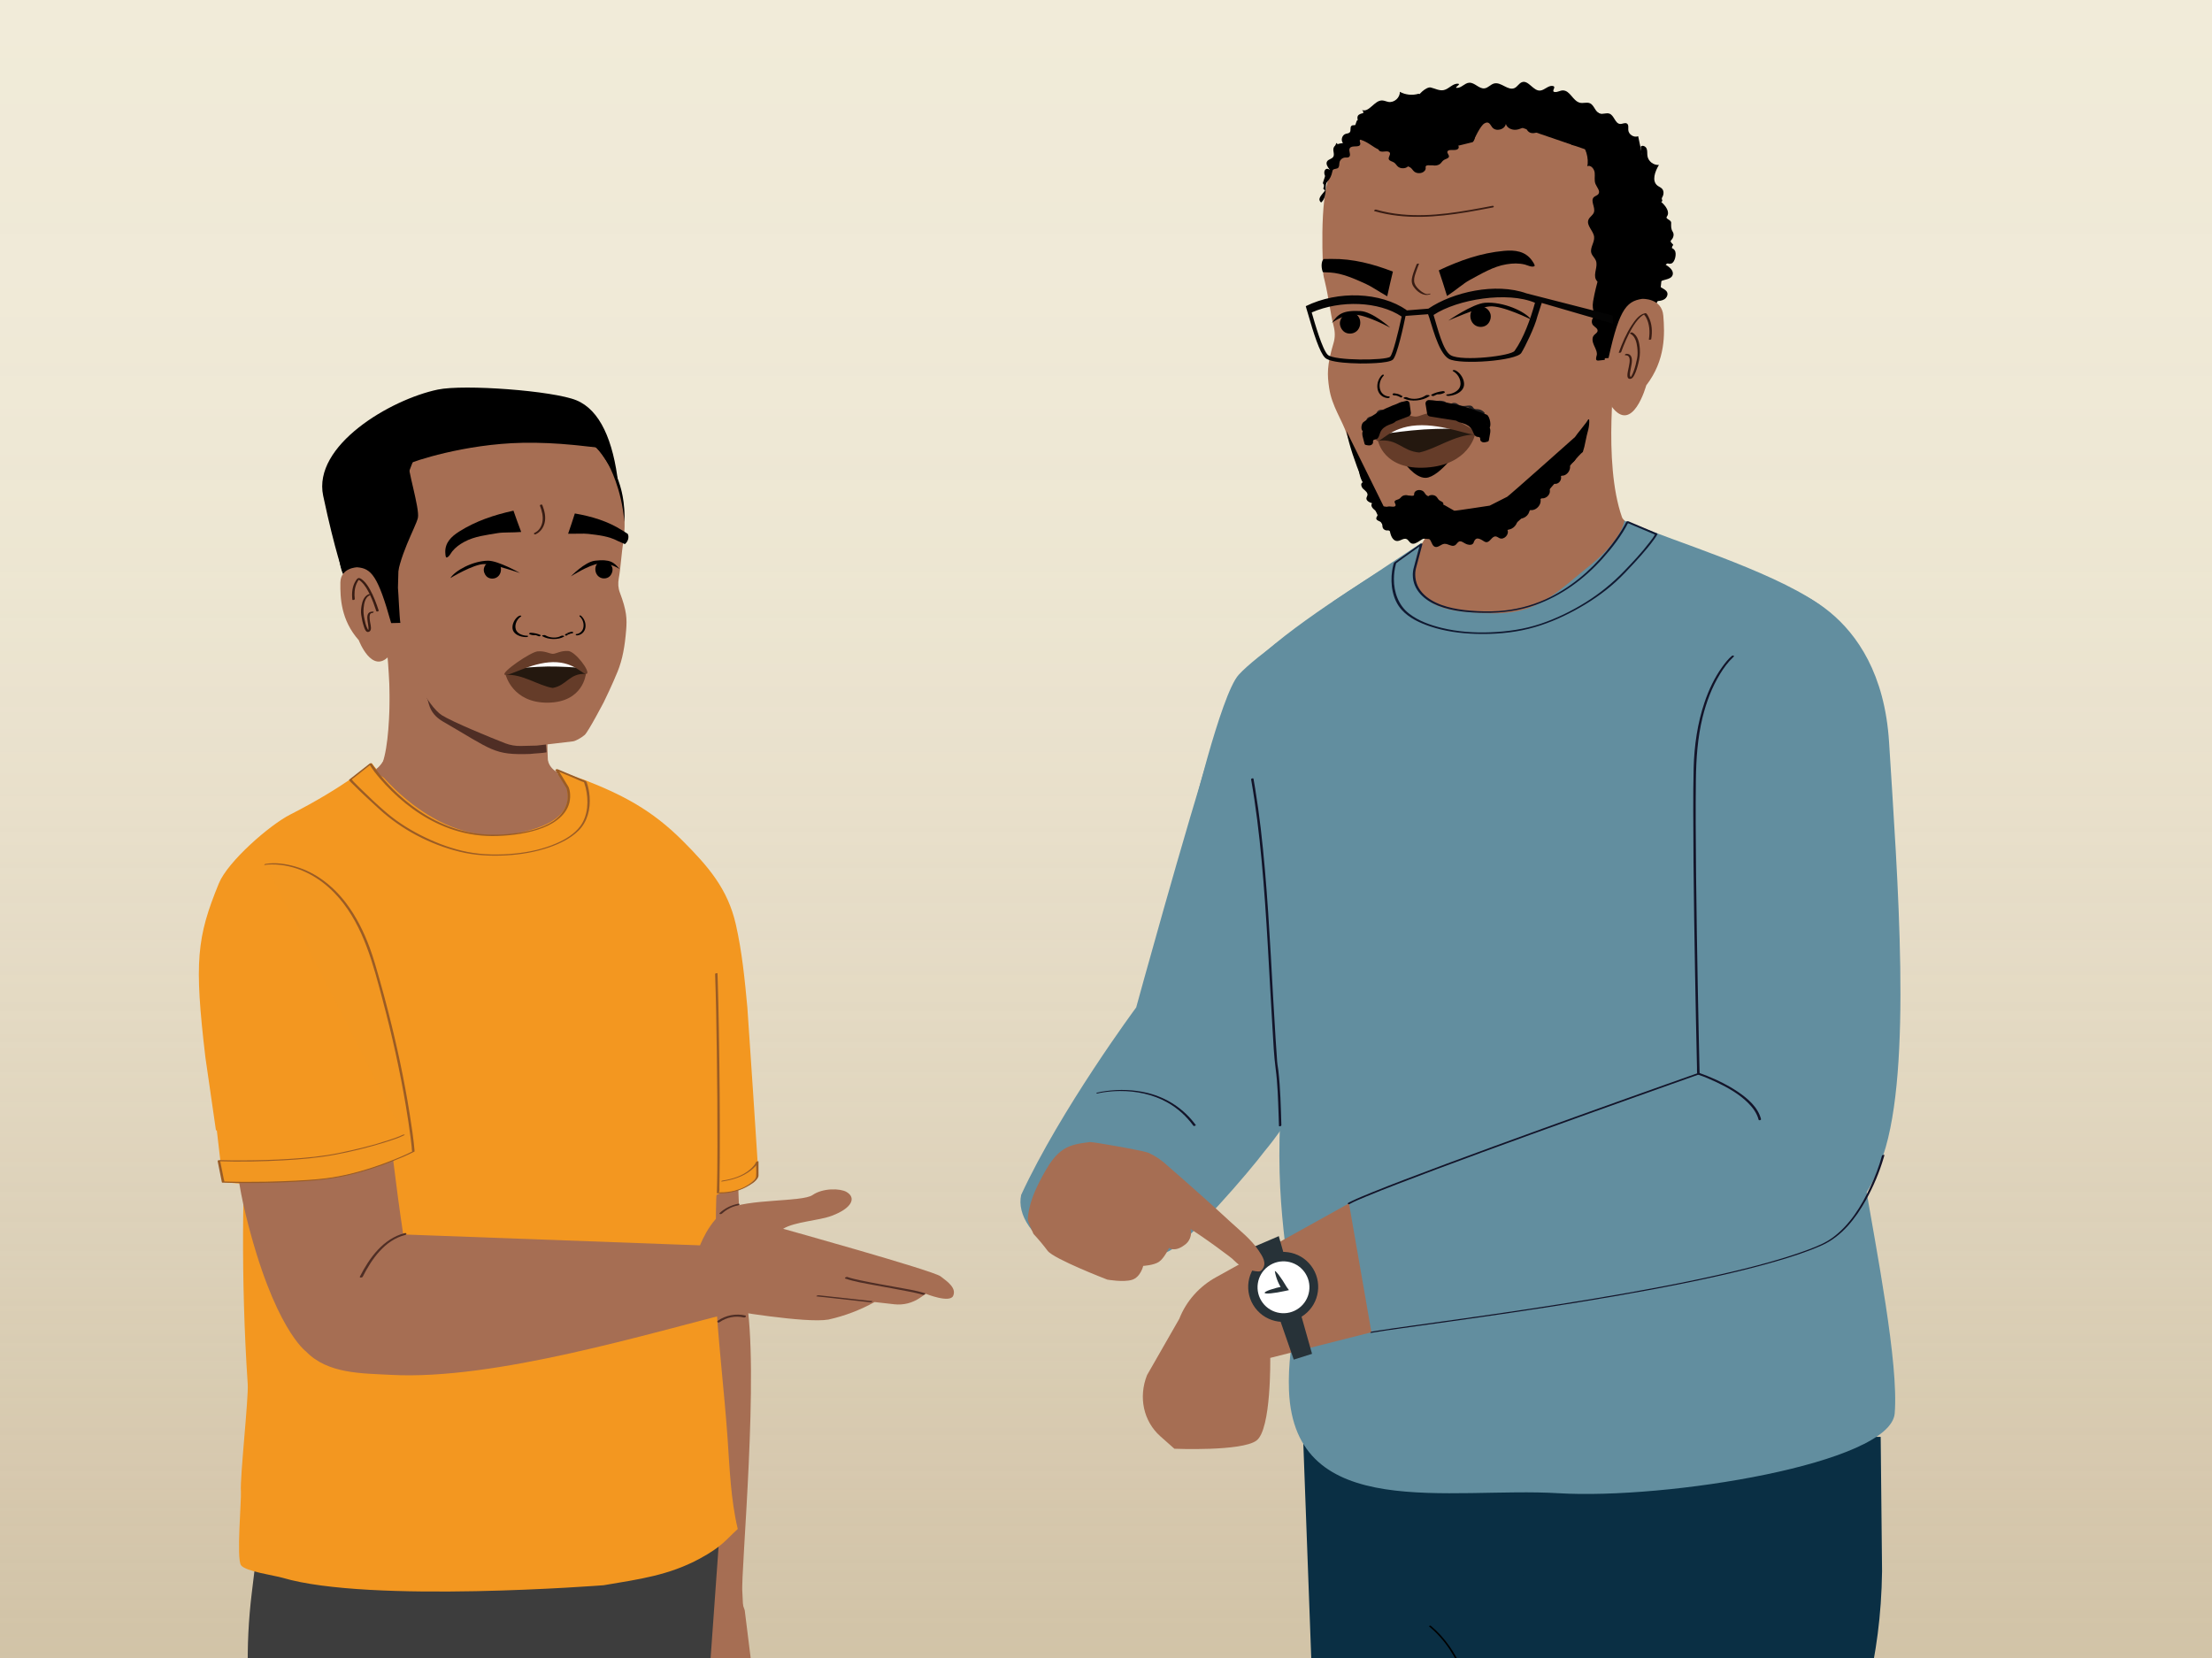 <?xml version="1.0" encoding="UTF-8"?>
<svg id="Layer_1" data-name="Layer 1" xmlns="http://www.w3.org/2000/svg" xmlns:xlink="http://www.w3.org/1999/xlink" viewBox="0 0 1334 1000">
  <rect x="0" y="0" width="1334" height="1000" fill="#808080" stroke="none"/>
  <defs>
    <style>
      .cls-1 {
        fill: #131429;
      }

      .cls-2 {
        fill: #040404;
      }

      .cls-3 {
        fill: #101931;
      }

      .cls-4 {
        fill: #f39720;
      }

      .cls-5 {
        fill: #010101;
      }

      .cls-6 {
        fill: #653c29;
      }

      .cls-7 {
        fill: #231f20;
      }

      .cls-8 {
        fill: #273238;
      }

      .cls-9 {
        fill: #f1eef7;
      }

      .cls-10 {
        fill: #a66e53;
      }

      .cls-11 {
        fill: #f29721;
      }

      .cls-12 {
        fill: #0a2f44;
      }

      .cls-13 {
        fill: url(#linear-gradient);
        opacity: .5;
      }

      .cls-14 {
        fill: #3d3d3d;
      }

      .cls-15 {
        fill: #fff;
      }

      .cls-16 {
        fill: #9a5c25;
      }

      .cls-17 {
        fill: #f2ebd1;
      }

      .cls-18 {
        fill: #24180f;
      }

      .cls-19 {
        fill: #628e9f;
      }

      .cls-20 {
        fill: #825639;
      }

      .cls-21 {
        fill: #381c13;
      }

      .cls-22 {
        fill: #4f2e25;
      }
    </style>
    <linearGradient id="linear-gradient" x1="-2624.84" y1="4269.81" x2="-1565.41" y2="4269.81" gradientTransform="translate(4908.66 2615.95) rotate(90)" gradientUnits="userSpaceOnUse">
      <stop offset="0" stop-color="#f0ebe0"/>
      <stop offset=".18" stop-color="#eee8dd" stop-opacity=".99"/>
      <stop offset=".33" stop-color="#e8e1d4" stop-opacity=".97"/>
      <stop offset=".46" stop-color="#ded4c5" stop-opacity=".93"/>
      <stop offset=".59" stop-color="#d0c2b0" stop-opacity=".88"/>
      <stop offset=".72" stop-color="#bdab95" stop-opacity=".82"/>
      <stop offset=".84" stop-color="#a78e73" stop-opacity=".73"/>
      <stop offset=".96" stop-color="#8d6d4d" stop-opacity=".64"/>
      <stop offset="1" stop-color="#83603d" stop-opacity=".6"/>
    </linearGradient>
  </defs>
  <polyline class="cls-17" points="-64.67 1032.13 -64.67 -24.34 1342.37 -24.34 1342.37 1032.13"/>
  <polyline class="cls-13" points="-64.67 1047.04 1342.37 1047.04 1342.37 -12.39 -64.67 -12.39"/>
  <path class="cls-19" d="M717.53,497.66s18.61-78.63,29.45-90.64c10.85-12.02,46.74-36.05,46.74-36.05l-6.99,119.46-69.21,7.24Z"/>
  <path class="cls-19" d="M861.58,435.77c-35.97,83.08-42.28,190.64-99.08,258.71-8.59,11.47-45.31,54.62-58.34,60.49-23.04,8.88-36.52,15.97-60.81,3.26-21.43-11.16-30.08-25.89-27.51-37.58,23.81-51.55,69.37-113.06,69.37-113.06,0,0,29.05-106.02,47.85-164.93"/>
  <path class="cls-19" d="M712.88,622.06c-8.43,28.82-7.69,34.66-7.69,34.66l92.83,24.98,44.3-139.68-6.2-180.23-3.5-17.69s-59.53,36.5-77.64,57.13"/>
  <path class="cls-10" d="M974.27,220.49s-7.83,58.23,3.91,91.45c1.88,5.33,29.34,18.62,29.34,18.62l-7.55,8.69c-6.52,7.5-19.22,13.8-28.36,17.69-45.54,19.34-110.18,24.84-131.46-3.04l11.33-19.06s7.68-6.91,9.02-13.44c1.34-6.53-6.88-57.35-6.88-57.35"/>
  <path class="cls-20" d="M977.69,244.01c0,.12-.01.23-.02.35.04-.15.06-.27.02-.35Z"/>
  <path class="cls-10" d="M897.18,315.7l-39.38-.45-19.78-3.95c-2,.09-11.19-19.86-12.62-22.39-4.43-7.83-10.2-18.09-13.03-26.65-3.02-9.17-9.07-17.03-10.76-28.12-1.24-8.12-1.42-13.83,2.61-27.22,1.02-3.4.97-6.77.04-10.37-1.97-7.59-2.84-16.5-5.26-26.68-.19-.8-1.24-4.66-.94-5.55,0,0-2.94-44.56,4.37-60.02,7.31-15.46,18.62-22.76,29.77-25.95,11.15-3.19,43.72-7.88,43.72-7.88h46.19s39.41,18.19,39.41,18.19l21.02,46.73-1.38,54.92-4.55,49.15"/>
  <path d="M968.06,186.6c-.11,4.25-4.87,25.52-5.24,29.66l21.91-.98c6.24-14.7,13.74-32,16.15-35.95,3.77-6.18-8.22-36.07-8.27-47.18v-2.4c-.03-10.66-10.64-27.33-28.41-44.58-30.56-29.69-29.1-30.07-74.98-25.66-3.15.31-6.3.73-9.35,1.25-28.79,5-52.92,5.16-70.75,29.81-12.85,17.77-3.34-4.39-1.92,7.72.2-23.99-3.89-4.11-1.48-6.99,14.11-16.85,21.7.57,28.78-.66,6.17-1.07,10.87.47,11.79.82,7.06,1.4,13.8.33,21.19-.95,5.5-.95,19.39-4.46,20.58-4.76,3.66-2.68.07-17.02,6.91-18.21,15.88-2.76,37.82,3.72,45.6,7.1,9.2,4,31.17,12.63,28.75,37.08"/>
  <path d="M842.15,305.99c.27-.04.52-.15.74-.3,4.1-2.89,4.38-4.46,6.42-5,.47-.12.71-.3,2.17-.55,5.88-.99,9.45-1.7,25.55,7.88.32.2,20.97-3.02,21.37-3.06l10.55-5.35c1.76-1.16,40.88-36.02,40.88-36.02.57-1.14,7.59-9.37,7.85-10.46.12-.07.24-.14.38-.19.05-.02.15-.07.25-.11.02.07.05.16.06.21.08.46.09.94.08,1.41-.03,2.02-.39,4.02-.94,5.97-.85,3-1.3,6.04-2.03,9.05-.26,1.06-.57,2.11-.91,3.14-4.49,2.97-32.53,40.38-48.86,49.05-1.07.31-4.43,1.36-13.44,2.37-16.93,1.9-33.32,2.34-50.16-2.04-4.39-1.14-7.99-4.15-9.86-8.15-5.32-11.4-17.06-36.75-20.25-53.9,4.9,9.86,15.26,30.98,22.39,45.35.22.44,6.67.61,7.21.75"/>
  <path class="cls-10" d="M971.91,245.15c12.7,17.21,20.9-12.72,20.9-12.72,11.79-15.35,11.16-31.19,10.29-42-.87-10.81-12.78-10.18-12.78-10.18-10.07,1.5-14.38,7.11-21.5,41.56"/>
  <path d="M840.63,80.8c16.45-.66,59.37-13.03,81.66-14.95,9.23-.79,40.44,21.37,44.55,26.48,9.42,11.72-11.09,39.61,5.57,77.29,5.5,12.45,12.31-9.73,19.09-1.65,6.78,8.08,9.38,11.35,9.38,11.35,4.03-36.53,3.92-35.25-4.94-71.03-8.84-35.68-48.31-50.47-67.32-53.06-19.01-2.58-79.64,4.82-95.89,12.84"/>
  <path d="M889.56,185.25c2.46-1.42,5.45-.42,7.16.96.4.32,1.49,1.26,2.05,2.89.72,2.09-.02,4.52-1.28,6.04-1.68,2.03-4.62,2.49-6.94,1.54-3.14-1.3-4.31-4.95-3.66-7.68.12-.5.69-2.6,2.67-3.75"/>
  <path d="M817.02,189.01c-2.57-1.19-5.47.07-7.05,1.6-.37.36-1.37,1.39-1.78,3.06-.53,2.14.42,4.5,1.82,5.9,1.86,1.87,4.83,2.07,7.05.91,3.01-1.57,3.84-5.32,2.96-7.97-.16-.49-.92-2.53-2.99-3.49"/>
  <path d="M838.38,197.6s-10.59-9.67-18.03-10.02c-10.86-.51-13.53,2.05-17.14,7.18,0,0,6.85-5.5,14.49-4.93,7.31.54,20.67,7.77,20.67,7.77Z"/>
  <path d="M873.4,193.39s14.73-10.25,22.17-10.78c10.85-.77,24.08,5.06,27.81,10.1,0,0-17.48-8.66-25.11-7.91-7.29.71-24.87,8.59-24.87,8.59Z"/>
  <path d="M867.7,163.07c.81,2.45,1.62,4.91,2.43,7.38.62,1.88,1.9,6.2,2.53,8.06,5.39-3.51,9.95-7.63,13.55-9.55,7.14-3.82,14.27-8.26,22.33-9.57,3.86-.63,7.39-.73,11.07.16,1.16.28,4.62,2.02,5.84.88.5-.47-1.46-3.17-1.66-3.45-3.98-5.45-9.98-6.3-16.79-5.68-13.87,1.25-26.74,5.81-39.32,11.77"/>
  <path d="M798.45,156.21s4.59-.04,4.62-.04c12.86-.18,25,3.02,36.95,7.64-.59,2.51-1.19,5.04-1.79,7.56-.46,1.92-1.16,5.42-1.63,7.33-5.19-2.93-9.54-5.98-12.98-7.52-6.81-3.05-13.96-6.36-21.47-6.83-.59-.04-3.81-.19-4.39-.19-1.48-4.02-.45-7.62.68-7.93Z"/>
  <path d="M873.96,278.17l-27.94-.2s7.05,10.52,13.86,10.22c4.25-.19,9.75-5.03,14.08-10.02Z"/>
  <g>
    <path class="cls-5" d="M848.66,239.68c3.25,1.56,8.08.94,11.19-1.23.69-.48,3.07-.15,2.11.52-4.11,2.87-11.05,3.43-15.25,1.41-.42-.2-.36-.52.14-.72.52-.21,1.36-.21,1.81,0"/>
    <path class="cls-5" d="M863.3,237.98c2.09-1.13,4.46-1.78,6.84-2.08.35-.04.81.07,1.07.3.21.18.26.42,0,.58-1.07.7-2.47,1.03-3.76,1.06-.41.01-.95-.07-1.19-.42-.23-.32.16-.55.47-.56,1.07-.03,2.15-.29,3.03-.87.36.29.72.59,1.09.88-2.13.26-4.24.87-6.11,1.88-.37.2-.92.11-1.27-.09-.26-.14-.55-.49-.18-.69"/>
    <path class="cls-5" d="M872.79,237.86c2.79-.2,6.02-1.59,7.3-3.8,1.93-3.34-.23-8.29-3.81-10.21-.39-.21-.2-.51.18-.61.5-.13,1.1.03,1.51.25,3.12,1.67,5.28,5.7,4.96,8.77-.3,2.87-2.89,4.98-6.19,5.95-.98.29-2.04.5-3.08.58-.42.03-1.19-.07-1.41-.4-.23-.33.16-.5.55-.53"/>
    <path class="cls-5" d="M843.48,238.45c.14-.34-.15-.54-.38-.52-.75.05-1.53-.13-2.2-.63-.23.32-.46.64-.7.96,1.52.1,3.06.54,4.45,1.4.28.17.66.04.89-.18.17-.16.35-.53.07-.71"/>
    <path class="cls-5" d="M845.61,238.77c-1.56-.97-3.28-1.43-4.98-1.55-.25-.01-.56.13-.73.38-.13.19-.15.44.04.58"/>
    <path class="cls-5" d="M837.69,239.1c-1.82.01-4.01-1.14-5.01-3.25-1.5-3.19-.41-7.11,1.77-9.28.24-.24.09-.52-.16-.6-.33-.1-.71.11-.96.36-1.9,1.9-3.05,4.9-2.61,7.93.41,2.84,2.23,4.75,4.45,5.48.66.22,1.35.35,2.04.35.28,0,.77-.15.88-.5.12-.35-.14-.49-.4-.49"/>
  </g>
  <path d="M832.05,87.86c1.17-1.03,3.02-1.43,4.76-1.77l1.86-.64c5.55-.2,11.1-.24,16.64-.12,1.39.03,2.84.08,4.07.57.13.05.26.11.38.18,4.1-.26,8.21-.46,12.32-.56l1.89.45c1.75.2,3.63.43,4.85,1.26,1.23.83,1.3,2.46-.3,3.01-1.67.57-4.18-.25-5.32.73-1.25,1.08,1.23,2.58.5,3.84-.46.79-1.93,1.09-2.89,1.67-1.14.69-1.49,1.79-2.55,2.53-1.08.76-2.88,1.04-4.34.69-1.55.16-3.65-.41-4.12.67-.12.29-.04.6-.01.9.1,1.18-.85,2.39-2.29,2.9-1.43.52-3.26.31-4.39-.5-1.1-.79-1.53-2.02-2.71-2.75-.37-.23-.81-.4-1.24-.58-.38.37-.86.68-1.43.88-1.43.52-3.26.31-4.39-.5-1.1-.79-1.53-2.02-2.71-2.75-.99-.61-2.48-.85-2.99-1.73-.81-1.41,1.57-3.28.25-4.45-1.2-1.06-3.65.06-5.35-.49-1.63-.53-1.67-2.41-.5-3.44Z"/>
  <path d="M874.36,310.47c-1.01.76-2.53.96-3.96,1.12l-1.54.4c-4.49-.19-8.97-.52-13.44-.98-1.12-.12-2.29-.25-3.25-.72-.1-.05-.2-.11-.3-.17-3.33-.06-6.66-.16-9.98-.35l-1.5-.49c-1.4-.27-2.9-.59-3.83-1.33-.93-.75-.89-2.07.44-2.41,1.38-.36,3.36.48,4.34-.24,1.08-.79-.83-2.16-.16-3.13.42-.61,1.63-.75,2.44-1.16.96-.49,1.32-1.35,2.22-1.88.92-.54,2.39-.66,3.55-.27,1.26-.03,2.92.57,3.37-.27.12-.23.07-.48.07-.73,0-.96.84-1.87,2.03-2.19,1.19-.32,2.65-.04,3.51.69.84.71,1.1,1.73,2.01,2.39.28.21.63.38.96.55.33-.27.74-.49,1.21-.62,1.19-.32,2.65-.04,3.51.69.84.71,1.1,1.73,2.01,2.39.76.56,1.95.85,2.3,1.59.56,1.19-1.48,2.55-.49,3.57.9.93,2.95.19,4.29.75,1.28.53,1.19,2.05.18,2.81Z"/>
  <path d="M998.79,181.63c1.68-.1,3.44-.22,4.88-1.1,1.44-.87,2.42-2.75,1.72-4.28-1.11-2.42-5.58-2.8-5.33-5.46,2.17-2.62,7.4-1.65,8.61-4.83.98-2.57-1.78-4.91-4.16-6.28,1.64-1.6,1.16-.16,3.38-.75,2.21-.59,3.4-5.96,2.13-7.86-1.44-2.15-2.21-.4-1.4-2.86,1.76-.57-2.13-2.03-.8-3.32,1.33-1.29,1.99-3.47,1-5.03-1.2-1.88-1-3.29-.98-5.51.02-1.9-3.71-2.2-2.59-3.74,2.04-2.8-.77-6.5-3.38-8.79,1.5-1.03-.34-1.33.6-2.89.94-1.56,1.1-3.75-.13-5.1-.75-.82-1.87-1.2-2.75-1.88-3.63-2.82-1.51-8.57.88-12.5-3.19.33-6.43-2.15-6.93-5.32-.24-1.49.05-3.09-.5-4.49-.56-1.41-2.62-2.35-3.56-1.17"/>
  <path d="M990.83,95.82c-.47-2.02-2.43-11.64-2.9-13.66-2.54,1.02-5.78-1.03-5.95-3.76-.08-1.36.34-3.07-.78-3.85-1.15-.8-2.68.26-4.08.21-3.11-.12-3.59-5.17-6.52-6.22-1.83-.66-3.93.53-5.79-.05-2.82-.88-3.31-5.09-6.02-6.23-1.88-.79-4.09.21-6.06-.31-4.27-1.13-5.8-7.41-10.22-7.42-1.62,0-3.11,1.11-4.72.98-2.89-.23,1.39-3.28-1.49-3.67-2.64-.35-4.71,2.45-7.35,2.77-4.3.51-7.24-6.66-11.23-4.99-1.72.72-2.64,2.69-4.32,3.48-3.94,1.84-8.09-3.81-12.31-2.76-2.12.52-3.62,2.66-5.78,2.95-3.36.46-5.99-3.68-9.37-3.39-2.69.23-4.66,3.23-7.36,3.1-1.89-.09,2.74-2.23.86-2.48-3.2-.43-5.55,3.11-8.7,3.81-2.64.58-5.24-.93-7.87-1.56-2.63-.63-8.36,4.56-8.42,7.27"/>
  <path d="M947.27,70.87c15.75,6.04,22.22,11.55,30.06,26.48l-90.11-30.8c6.57-1.41,13.08-2.33,19.44-2.12,16.86.56,24.85.4,40.6,6.43Z"/>
  <path d="M818.27,72.76c.44-.2.87-.4,1.28-.63,2.12-1.17,3.75-4.37,1.8-5.8,4.34,1.74,7.43-5.79,12.11-5.75,1.34.01,2.59.68,3.92.9,3.45.56,7-2.62,6.82-6.11,3.4,1.86,7.55,2.29,11.26,1.18l31.78,10c-13.92,3-28.06,8.27-41.43,10.01-6.44.84-12.99,1.89-18.74,4.91-4.18,2.2-9.52,3.43-13.82,5.76,1.65-4.84,3.29-9.68,5.02-14.49Z"/>
  <path d="M818.49,278.79c1.06,4.14,1.11,8.48,3.34,12.13-1.53.5-.89,2.89.31,3.96,1.2,1.07,2.87,2.25,2.53,3.82-.12.55-.48,1.02-.59,1.57-.34,1.73,1.79,2.8,3.5,3.25-1.16.9-.18,2.77.98,3.68,1.16.91,2.63,2.06,2.24,3.48-.19.7-.83,1.26-.81,1.98.04,1.51,2.51,1.5,3.33,2.77.48.73.27,1.7.48,2.55.42,1.75,2.89,2.58,4.28,1.45.34,3.06,1.66,7,4.74,6.85,1.9-.1,3.71-1.93,5.46-1.16,1.08.48,1.55,1.78,2.54,2.41,3.35,2.14,7.48-4.87,10.83-2.71,1.79,1.15,1.73,4.31,3.75,4.98,1.91.64,3.61-1.59,5.62-1.8,2.18-.23,4.4,1.95,6.35.94.84-.44,1.31-1.36,2.03-1.99,1.65-1.42,3.32.72,5.4,1.37,3.72,1.15,4.05-1.51,4.05-1.51,1.09-2.6,2.54-2.41,5-1.03.82.46,1.57,1.17,2.51,1.21,2.29.1,3.37-3.67,5.66-3.46.84.08,1.51.7,2.28,1.05,2.78,1.28,6.21-2.44,4.72-5.11,3.49.04,6.59-3.43,6.16-6.9,3.25,1.07,7.14-1.63,7.27-5.05,3.82,1.05,7.85-3.48,6.37-7.15,2.67,1,5.98-1.37,5.89-4.22-.05-1.46-.67-3.31.54-4.13.8-.54,1.87-.18,2.84-.19,2.34-.03,4.12-2.92,3.09-5.03,3.78.94,7.29-4.34,4.96-7.46,2.98.66,5.67-3.48,3.85-5.93,4.09-.13,6.86-5.59,4.56-8.97l-47.24,48.54-12.18,5.56s-43.18,3.93-51.33.25c-8.15-3.68-25.29-40.02-25.29-40.02Z"/>
  <path d="M889.22,70.4l42.9-5.91,35.22,21.22,13.05,44.67-8.41,34.75h0l-4.22,51.92c-1.22.13-2.43.26-3.65.39-.38.04-.79.07-1.11-.13-.81-.5-.35-1.71-.1-2.62.57-2.13-.61-4.27-1.53-6.27-.92-2-1.55-4.57-.1-6.23.76-.88,2.06-1.45,2.19-2.61.18-1.51-1.69-2.29-2.7-3.42-1.57-1.76-.61-5.07,1.67-5.7,0,0-2.64-2.91-1.68-8.65.96-5.74,2.67-11.88,2.67-11.88h0c-.35-.41-.68-.83-.93-1.3-1.78-3.48,1.41-7.89-.07-11.51-.66-1.62-2.18-2.81-2.71-4.48-1-3.2,2-6.42,1.67-9.75-.38-3.74-4.85-6.92-3.41-10.4.7-1.7,2.66-2.65,3.27-4.38,1.07-3.02-2.33-6.99-.02-9.21.8-.77,2.07-.97,2.73-1.86,1.33-1.8-.88-4.01-1.74-6.07-.89-2.13-.24-4.58-.5-6.87-.26-2.3-2.4-4.82-4.51-3.87,1.25-3.62-.93-13.47-4.74-13.05-1.87.2-4.29,1.11-5.27-.5-.7-1.15.08-2.72-.5-3.93-1.47-3.09-6.78,1.49-9.49-.59-.74-.56-1.07-1.51-1.69-2.2-1.41-1.56-3.89-1.44-5.91-.86-2.02.58-4.08,1.49-6.14,1.11-2.07-.39-3.83-2.94-2.54-4.6-2.15,1.23-4.4,2.5-6.87,2.66-2.47.16-5.23-1.13-5.9-3.52-.66,3.48-5.99,4.82-8.21,2.06-.89-1.1-1.49-2.74-2.89-2.9-.63-.07-1.24.2-1.79.5-2.48,1.34-5.83,8.91-7.18,11.38l1.15-15.35Z"/>
  <path d="M825.64,80.62c.5,1.19-1.12,2.15-2.41,2.29-1.29.14-2.96.39-3.18,1.67-.14.79.43,1.57.3,2.36-.41,2.41-5.05.36-6.33,2.44-.96,1.56,1.01,4.07-.4,5.24-.67.56-1.66.34-2.53.41-1.5.11-2.86,1.26-3.23,2.72-.27,1.09-.06,2.33-.67,3.27-.74,1.14-3.29.53-3.55,1.86-1.36,6.9-4,5.72-4.07,9.29-.07,3.57-.11,7.66-2.83,9.98-2.51-2.16.19-4.36,2.19-6.99.61-.79-1.28-.84-.81-1.72.47-.88.52-2.12-.25-2.75-.38-.31,1.43-4.26,1.2-4.69-.64-1.24-.64-3.1.48-3.95,1.4-1.07,3.26,1.44,2.19.03-1.07-1.4-2.32-3.24-1.4-4.74.81-1.33,2.86-1.42,3.7-2.73.94-1.48-.25-3.46.15-5.17.54-2.27,3.41-2.93,5.73-3.14-1.47-1.74-.57-4.87,1.6-5.56.88-.28,1.95-.26,2.52-.97.86-1.06-.04-2.98,1-3.87.88-.75,2.37-.06,3.31-.73,1.49-1.07-.32-3.6.51-5.23,1.1-2.17,5.87-1.31,5.63-3.73"/>
  <path class="cls-2" d="M972.78,195.21l-.25-4.98-51.92-13.29h0c-18.61-6.65-44.39-.83-59.19,9.21l-13.23,1.06.12-.21c-15.75-10.9-41.43-11.88-60.84-2.35l.58,2.05h0c0,.13.15.43.26.85l.53,1.78c3.25,11.37,7.01,23.38,10.32,26.48,2.23,2.09,9.39,2.91,15.28,3.21,2.22.13,4.26.17,5.72.2,1.76.01,17.34.13,19.88-2.36,2.54-2.49,6.5-20.62,7.62-26.34l13.57-1.02c1.84,4.37,5.86,23.3,12.59,26.97,6.73,3.67,40.64,1.17,43.65-3.62,2.14-3.43,8.2-15.75,9.69-22.04l2.62-8.11,43,12.51ZM838.42,215.12c-2.78,2.39-33.8,2.49-37.66-1.1-3.26-3.05-7.89-19.26-9.64-25.36v-.25c17.35-7.54,40.49-6.69,54.18,2.51-2.13,9.89-5.3,22.6-6.89,24.15v.05ZM913.42,211.59c-1.88,3.03-31.48,6.51-38.42,2.72-4.82-2.62-7.99-16.45-10.46-24.35,14.47-9.54,44.6-14.36,61.17-7.36-2.7,9.91-6.98,21.61-12.3,29h0Z"/>
  <path class="cls-7" d="M895.38,249.01c-1-1.29-2.46-2.07-4.08-2.21-1.07-.09-1.99.19-2.72-.8-.38-.52-.64-.98-1.29-1.22-1.37-.5-3.09.09-4.49.08-1.1,0-1.95-.02-2.88-.6-.56-.35-1.07-.79-1.69-1.05-1.18-.49-2.46-.18-3.5.49-.56.36-.5.65-1.21.21-.36-.22-.64-.51-.95-.79-.58-.53-1.15-.93-1.91-1.16-1.54-.45-3.3-.41-4.81.12-.51.18-2.49,1.26-2.85.76s-2.46.21-2.03.79c.56.77,2.08.35,2.82.16,1.42-.38,2.66-1.18,4.17-1.04.96.09,1.73.37,2.45,1.02.59.54,1.16,1.09,1.95,1.34.68.22,1.45.16,2.13-.05.33-.1.63-.24.93-.41.22-.13.67-.64.89-.66-.22.02.47.31.55.36.36.21.68.47,1.03.69.5.32,1.01.61,1.6.73,1.7.35,3.49.04,5.19-.08,1.18-.08,1.35.46,1.97,1.26.46.6,1.03.82,1.77.89.95.08,1.83-.08,2.76.27s1.6.95,2.18,1.69c.38.49,2.47-.24,2.03-.79h0Z"/>
  <path class="cls-7" d="M846.61,242.48c-1.22-.26-2.41.11-3.42.81s-1.9,1.99-3.2,2.16c-1.48.2-2.65.38-3.44,1.78-.28.5-.28.59-.86.52-.34-.04-.69-.2-1.02-.3-.75-.23-1.46-.42-2.25-.28-1.34.23-2,1.04-2.45,2.25-.31.82-.45,1.43-1.45,1.53-.74.07-1.46.09-2.18.3-.63.19-1.26.47-1.72.94-.54.55-.51,1.04-.62,1.76-.18,1.13-2.08.73-2.08,2.18,0,.66,2.17.26,2.17-.58-.15.09-.12.1.08.01l.28-.1c.24-.09.48-.18.7-.31.47-.27.84-.62.97-1.16.18-.74-.14-1.49.81-1.75.62-.17,1.32-.09,1.95-.2,1.19-.21,2.29-.74,2.85-1.86.23-.46.33-.96.54-1.42.12-.26.46-.49.09-.41.26-.05.73.2.96.27,1.22.38,2.45.66,3.68.16.5-.21.96-.55,1.27-.99.38-.55.36-1.01,1.07-1.11,1.22-.18,2.21-.39,3.23-1.12.63-.45,1.88-2.05,2.68-1.89.47.1,1.2-.04,1.54-.41.3-.32.28-.66-.2-.76h0Z"/>
  <path class="cls-12" d="M1134.19,866.59l.83,81.01c-.71,53.97-13.16,90.55-29.26,141.95l-37.49,218.15s-2.74,95.23,4.17,174.21c6.03,68.47-18.64,190.31-18.64,190.31l-23.18,3.77c-20.94,3.41-42.25,3.55-63.23.42l-45.02-6.74-30.34-404.92-23.71-248.1-38.3-149.88,304.16-.17Z"/>
  <path class="cls-12" d="M785.45,855.79l16.2,438.44c-.57,19.09,6.37,36.66,12.11,128.83l11.47,157.1,3.77,68.26,13.04,2.73c17.89,4.27,36.27,6.03,54.63,5.22l40.18-.44-20.61-787.07-130.79-13.06Z"/>
  <path class="cls-19" d="M979.61,314.07l18.03,6.93c24.15,9.35,89.56,30.68,106.78,50.05,25.87,28.93-66.94,123.36-69.29,148.48-1.21,12.18-7.94,102.54,5.8,172.11,9.04,46.27,15.29,93.03,18.7,140.04l-75.19,13.03c-36.74,6.36-74.2,7.54-111.22,3.49l-93.62-37.49c.12-48.33-10.39-72.26-7.56-135.75l-1.9-197.18,12.76-92.36s19.1-17.98,21.1-22.69l53.4-35.4s-19.53,37.08,24.34,41.49c38.96,3.92,46.34-2.07,74.58-25.75,0,0,20.82-15.4,23.29-28.98Z"/>
  <path class="cls-19" d="M1125.97,499.88s-9.97,161.91-2.05,208.77c7.92,46.85,21.18,113.41,18.73,143.75-2.46,30.34-137.51,52.09-202.81,48.18-65.29-3.91-159.25,18.08-162.49-61.84-4.93-121.13,166.62-362.9,166.62-362.9l182.01,24.04Z"/>
  <path class="cls-1" d="M754.51,470.07c2.85,16.12,4.8,32.39,6.32,48.69,1.6,17.05,2.73,34.14,3.73,51.23s1.84,33.77,2.88,50.64c.49,7.98.81,15.99,1.87,23.91,1.22,9.15,1.44,18.48,1.78,27.7.08,2.26.16,4.52.22,6.79.02.53,1.47.22,1.45-.39-.33-11.01-.58-22.12-1.83-33.07-.14-1.2-.33-2.38-.53-3.56-.21-1.25-.22-2.56-.32-3.83-.29-3.93-.56-7.87-.81-11.8-1.08-16.76-1.94-33.52-2.89-50.29-.98-17.2-2.05-34.39-3.55-51.55s-3.23-32.77-5.89-49.01c-.32-1.95-.65-3.89-.99-5.84-.1-.56-1.55-.2-1.45.39h0Z"/>
  <path d="M861.79,980.87c19.64,16.14,26.58,43.03,28.45,67.31.55,7.14.71,14.31.68,21.48-.02,6.45-.37,12.91-.37,19.36,0,1,.03,1.99.05,2.99.11,6.59.23,13.19.34,19.78.19,11.19.38,22.38.57,33.56.24,13.93.48,27.87.71,41.8.25,14.83.51,29.67.76,44.5.24,13.88.47,27.77.71,41.65.19,11.08.38,22.17.57,33.25.11,6.44.22,12.88.33,19.31.03,1.57.08,3.1.2,4.67.38,4.9.77,9.8,1.15,14.69l2.08,26.47c.92,11.77,1.85,23.54,2.77,35.31,1.08,13.73,2.16,27.46,3.24,41.19,1.16,14.71,2.31,29.42,3.47,44.13,1.15,14.7,2.31,29.4,3.46,44.1,1.08,13.71,2.15,27.41,3.23,41.12.92,11.73,1.84,23.46,2.76,35.19.69,8.77,1.38,17.53,2.07,26.3.38,4.82.76,9.65,1.14,14.47.05.61.1,1.23.14,1.84.01.18,1.13-.01,1.1-.3-.2-2.57-.4-5.14-.61-7.71-.55-6.99-1.1-13.98-1.65-20.97-.82-10.43-1.64-20.86-2.46-31.28-1.01-12.88-2.02-25.76-3.03-38.64-1.13-14.35-2.25-28.69-3.38-43.04-1.17-14.91-2.34-29.82-3.51-44.73-1.12-14.32-2.25-28.64-3.37-42.95-1.01-12.82-2.01-25.65-3.02-38.47-.81-10.35-1.62-20.69-2.44-31.04-.54-6.88-1.08-13.76-1.62-20.64-.19-2.43-.46-4.87-.57-7.31-.17-3.58-.12-7.18-.18-10.75-.16-9.11-.31-18.22-.47-27.33-.22-12.78-.44-25.57-.66-38.35-.25-14.65-.5-29.31-.75-43.96-.25-14.63-.5-29.26-.75-43.88-.22-12.71-.43-25.41-.65-38.12-.15-8.98-.31-17.96-.46-26.94-.06-3.4-.17-6.81-.17-10.21,0-7.26.39-14.51.37-21.78s-.25-14.48-.91-21.7c-1.18-12.92-3.76-25.78-8.9-37.74-4.41-10.26-10.71-19.86-19.39-27-.22-.18-1.19.25-1.04.37h0Z"/>
  <path class="cls-10" d="M449.12,971.14l6.42,51.59-4.32,24.51-12.8,22.77-35.89,29.53s-6.17-1.26-.31-11.18c5.74-8.7,12.2-17.07,19.32-25.03l3.74-26.56-6.59-11.71-7.57,1.31s2.07,33.34-3.07,40.06c-.89,1.16-1.65,2.13-2.29,2.93-1.8,2.24-5.12,2.44-7.19.45l-3.07-2.94-1.37-49.6s3.11-21.83,4.58-26.97c2.06-5.09,5.58-12.45,8.52-17.25l.69-6.88,35.9-10.51,5.29,15.48Z"/>
  <path class="cls-10" d="M332.84,479.82c5.6,1.99,87.02,38.91,100.04,82.13,13.02,43.22,10.08,181.32,16.88,219.51,8.55,44.49-3.17,167.61-2.07,178.69l1.94,40.17-30.63-12.19s-16.83-226.89-39.38-287.19c-22.56-60.3-46.78-221.12-46.78-221.12Z"/>
  <path class="cls-10" d="M234.22,383.2s3.46,57.47-3.53,76.94c-1.7,4.72-31.5,18.72-31.5,18.72l119.34,59.92,60.26-49.9s-46.21-21.43-47.91-27.09c-1.7-5.67-.09-48.4-.09-48.4"/>
  <path class="cls-14" d="M156.49,922.48l-4.66,38.31c-3.91,32.14-3.12,64.67,2.36,96.58l25.66,201.9s3.4,124.07-.26,194.38c-3.2,60.95,10.7,151.74,10.7,151.74l102.44-4.46,39.86-332.51-5.16-228.1,32.58-115.91-203.5-1.94Z"/>
  <path class="cls-14" d="M433.65,928.72l-22.51,314.66c1.09,16.93-4.6,82.29-9.58,98.51l-30.46,210-2.93,30.34-82.83,7.93,14.07-668.79,134.24,7.37Z"/>
  <path class="cls-4" d="M447.53,716.88c4.83-1.91,9.84-7.05,9.79-9.6-.02-.8-6.2-95.28-6.59-99.48-1.56-16.84-3.21-33.75-6.97-50.28-4.86-21.38-16.52-34.86-32.16-50.52-18.38-18.4-36.14-27.7-59.73-36.85l-15.71-5.08s25.3,28.14-25.04,37.6c-50.35,9.46-86.88-42.34-86.88-42.34,0,0-16.41,14.27-49.21,30.94-12.59,6.42-37.6,28.33-42.98,41.39-13.42,32.63-15,47.4-8.17,105.15l6.38,44.1,19.13-13.51c-3.24,40.09-4.23,103.45,0,166.34.59,8.44-4.75,56.34-4.1,64.77.38,5-2.82,40.55.07,44.52,2.73,3.76,20.18,6.12,25.07,7.57,52.41,15.54,193.6,4.48,193.6,4.48,21.46-3.62,39.32-5.94,58.06-16.09,13.28-7.19,15.73-11.34,22.83-17.83-4.24-17.85-4.88-36.58-6.15-54.84-2.05-29.34-5.91-60.09-7.33-89.49-.08-1.68.15-55.88.7-57.14,4.94-2.57,4.04.3,15.39-3.8Z"/>
  <path class="cls-4" d="M120.73,587.44s9.53,94.48,13.83,125.46c0,0,46.39,6.46,89.48-7.97,45.66-15.3-19.13-104.51-19.13-104.51l-84.17-12.97Z"/>
  <path class="cls-16" d="M431.25,587.41c.58,15.62.81,31.26,1.03,46.9.27,19.08.43,38.17.38,57.25-.02,9.34-.06,18.68-.37,28.02,0,.09.22.11.26.11,5.92.36,12.43-.98,17.62-3.82,2.41-1.32,5.71-3.15,7-5.76.39-.79.27-1.66.27-2.52,0-2.37,0-4.74,0-7.11,0-.33-1.33.06-1.44.32-.74,1.77-2.26,3.3-3.68,4.52-4.6,3.98-10.69,5.81-16.6,6.7-.6.09-1.28.72-.26.57,6.21-.93,12.58-2.84,17.54-6.83,1.7-1.37,3.57-3.14,4.43-5.2l-1.44.32c0,2.83.22,5.75.01,8.57-.1,1.32-1.3,2.4-2.23,3.21-3.02,2.61-6.76,4.41-10.61,5.39-2.77.71-5.65,1.06-8.5,1.06-.25,0-.6.05-.84-.01-.47-.13-.23.16-.05-.49.22-.8.06-1.88.08-2.71.03-1.11.05-2.22.07-3.32.1-5,.14-10,.17-15,.07-12.51.02-25.01-.07-37.52s-.26-26.16-.49-39.24c-.18-10.34-.38-20.67-.73-31-.03-.93-.06-1.85-.1-2.78-.01-.27-1.46-.04-1.45.39h0Z"/>
  <path class="cls-10" d="M246.33,474.91c30.62,14.31,64.85,13.03,90.18-8.89-6.77-3.48-6.54-9.81-6.94-11.27-1.51-5.44-1.05-42.63-1.05-42.63l-96.2-31.04s6.77,58.49-.52,76.85c-.39.98-3.59,5.36-6,7.42,5.74,4.89,13.62,6.33,20.53,9.56Z"/>
  <path class="cls-22" d="M348.12,416.54c-3.01,5.41-5.74,11-8.98,16.27-.05.08-.07.16-.09.23-.3-.21-.68-.23-.95.18-2.28,3.55-6.24,5.53-8.21,9.29-1.7,3.24-.29,7.41-.28,11.22-2.54.55-6.79.61-10.01,1-21.86.72-22.44-2.19-52.53-19.6-9.55-5.53-8.11-13.06-9.96-14.38,29.89-2.37,59.68-2.62,90.99-4.22Z"/>
  <path d="M207.3,346.86s-5.23-14.04-12.4-47.86c-6.42-30.28,40.36-58.01,69.12-64.04,15.81-3.32,69.48.67,83.6,6.46,14.12,5.79,22.28,24.1,25.28,50.78,0,0-9.79-26.15-26.72-24.65-13.81,1.22-58.75-3.38-70.18,2.2-11.43,5.58-36.63,17.37-35.6,59.41.28,11.46-20.65.44-25.88,7.62-5.23,7.18-7.22,10.08-7.22,10.08Z"/>
  <path class="cls-10" d="M232.87,394.75l-6.68-41.03-4.36-46.06,16.33-35.92,32.05-17.59,37.36-.68s30.25,5.9,39.8,7.93c9.55,2.03,16.76,13.21,23.8,25.78,7.04,12.56,5.35,34.09,5.35,34.09.3.73-.35,4.03-.47,4.71-1.44,8.69-1.65,16.23-2.86,22.72-.57,3.08-.42,5.91.64,8.71,4.16,11.02,4.34,15.82,3.78,22.72-.77,9.41-2.11,17.46-5.18,24.99-3.26,7.98-7.44,16.64-8.3,18.34,0,0-9.4,17.99-11.54,19.82-2.14,1.82-5.39,3.58-6.94,3.83-1.56.25-22.01,2.57-22.01,2.57l-9.55.23c-3.25.08-6.47-.49-9.5-1.66-8.2-3.19-31.62-12.78-38.1-16.88-8.72-5.51-19.95-29.62-19.95-29.62"/>
  <path d="M239.99,354.47c.34,3.56.89,17.74,1.45,21.2l-18.47.45c-6.1-11.98-13.41-26.08-15.66-29.26-3.53-4.97-5.14-29.8-5.75-39.14l-.13-2.02c-.61-8.96,7.34-23.58,21.26-39.11,15.32-17.1,43.36-27.66,71.45-26.91,2.67.07,5.34.24,7.92.51,24.48,2.52,45.21,13.77,61.62,33.43,11.84,14.18,13.32,30.9,12.83,41.17-1.56-20.14-9.27-34.03-9.6-34.61-7.31-13.42-16.01-16.98-22.03-17.6-5.25-.54-9.1,1.03-9.86,1.37-5.85,1.59-14.55,1.16-20.82.51-4.68-.48-8.4-1.12-9.42-1.3-3.23-2.04-8-3.43-13.81-4.03-13.5-1.39-32.83,1.83-36.58,7.91-4.16,6.74-13.15,30.49-12.98,35.94"/>
  <path class="cls-10" d="M234.66,395.59c-10.41,11.42-18.3-9.47-18.3-9.47-10.8-12.21-11.2-25.55-11.09-34.68.1-9.13,10.14-9.3,10.14-9.3,8.55.67,12.5,5.13,20.49,33.67"/>
  <path d="M363.74,270.29c-6.56-9.77-19.07-21.87-26.28-31.18-3.29-.2-19.51,0-22.92-.02-34.74-.21-80.63,21.36-84.65,34.13-2.51,7.97.84,50.77,2.49,54.61,4.51,10.55,6.64,24.51,6.64,24.51.87-16.13,11.75-34.45,13-40.02,1.25-5.57-7.02-31.47-5.27-32.63,1.74-1.17,33.08-11.96,68.48-12.63,10.44-.2,20.92.36,30.26,1.27-.07-.1,18.33,2.05,18.26,1.94Z"/>
  <path d="M299.41,340.6c-2.15-1.05-4.6-1.88-5.96-.62-.32.3-1.18,1.14-1.55,2.55-.48,1.79.28,3.8,1.43,5,1.53,1.6,4.03,1.82,5.92.89,2.56-1.27,3.33-4.41,2.63-6.66-.13-.41-.73-.3-2.46-1.15"/>
  <path d="M361.51,338.78c2.09-1.15,4.6-.26,6.02.93.33.28,1.23,1.08,1.67,2.47.57,1.77-.09,3.81-1.18,5.06-1.45,1.68-3.94,2.02-5.87,1.17-2.62-1.15-3.54-4.24-2.95-6.53.11-.42.62-2.18,2.31-3.11"/>
  <path d="M344.26,347.64s8.33-8.74,14.56-9.47c9.1-1.06,11.49.94,14.82,5.04,0,0-6.08-4.22-12.46-3.3s-16.92,7.73-16.92,7.73Z"/>
  <path d="M313.58,345.6s-13.11-7.53-19.38-7.43c-9.16.14-19.83,5.99-22.6,10.49,0,0,14.04-8.54,20.49-8.46,6.17.07,21.49,5.4,21.49,5.4Z"/>
  <path d="M309.66,307.99c.73,2.05,1.45,4.11,2.18,6.17.55,1.57,1.93,5.11,2.47,6.68-5.47.46-10.69.09-14.12.68-6.81,1.16-13.94,1.91-20.08,5.22-2.94,1.58-5.38,3.35-7.41,5.85-.64.79-2.08,3.74-3.5,3.62-.58-.05-.66-2.87-.67-3.16-.13-5.69,3.49-9.37,8.42-12.49,10.04-6.36,21.12-10.01,32.71-12.57"/>
  <path d="M378.5,321.93s-3.13-1.99-3.16-2c-8.76-5.61-18.48-8.48-28.67-10.25-.67,2.07-1.35,4.14-2.02,6.23-.51,1.58-1.53,4.41-2.03,5.99,4.82.1,9.13-.25,12.15.1,5.99.7,12.33,1.36,17.69,4.22.42.23,4.01,1.71,4.41,1.95,2.74-2.27,2.28-5.52,1.63-6.23Z"/>
  <g>
    <path class="cls-5" d="M338.34,383.54c-2.64,1.5-6.73,1.26-9.47-.38-.61-.36-2.59.05-1.74.56,3.62,2.17,9.48,2.24,12.89.3.34-.19.27-.46-.16-.6-.45-.14-1.16-.09-1.52.11"/>
    <path class="cls-5" d="M325.95,382.97c-1.82-.83-3.85-1.24-5.87-1.35-.3-.01-.67.11-.89.31-.17.16-.2.37.03.49.94.52,2.13.72,3.22.67.34-.01.79-.11.98-.42.17-.28-.16-.45-.43-.44-.9.04-1.82-.12-2.6-.55-.29.27-.57.54-.86.8,1.8.1,3.62.48,5.24,1.22.32.15.78.04,1.06-.15.21-.14.43-.44.11-.59"/>
    <path class="cls-5" d="M317.96,383.42c-2.36,0-5.15-.98-6.36-2.77-1.82-2.7-.29-7.05,2.61-8.87.32-.2.14-.44-.19-.5-.43-.08-.92.09-1.25.3-2.53,1.59-4.1,5.16-3.65,7.72.42,2.39,2.71,4.01,5.55,4.64.84.19,1.74.3,2.62.31.36,0,1-.13,1.16-.42.17-.29-.16-.41-.49-.41"/>
    <path class="cls-5" d="M342.63,382.21c-.13-.27.1-.46.29-.46.64,0,1.28-.2,1.81-.66.21.26.43.51.64.77-1.27.17-2.54.63-3.66,1.44-.22.16-.55.07-.76-.1-.15-.13-.32-.43-.1-.59"/>
    <path class="cls-5" d="M340.86,382.6c1.25-.9,2.67-1.4,4.09-1.59.21-.03.48.08.64.27.12.15.15.36,0,.49"/>
    <path class="cls-5" d="M347.53,382.42c1.53-.1,3.31-1.19,4.02-3.02,1.07-2.77-.07-5.99-2.02-7.7-.21-.19-.11-.43.1-.51.27-.1.6.05.82.25,1.7,1.48,2.84,3.94,2.66,6.51-.18,2.41-1.6,4.12-3.42,4.86-.54.22-1.12.37-1.69.41-.23.01-.65-.09-.77-.37-.12-.29.09-.42.3-.43"/>
  </g>
  <path class="cls-9" d="M330.22,401.19c-5.24.06-21.01.65-21.01.65,0,0,5.61,4.75,21.35,4.57,15.73-.18,20.86-4.88,20.86-4.88l-21.2-.34Z"/>
  <path class="cls-16" d="M222.76,461c3.67,5.82,8.44,11.11,13.31,15.93,10.6,10.49,23.36,19.07,37.63,23.64,8.53,2.73,17.5,3.98,26.46,3.63s18.74-1.62,27.35-4.98c7.97-3.11,15.95-9.05,16.33-18.32.08-1.91-.1-3.95-.75-5.76-.19-.53-.49-.97-.79-1.46l-4.77-7.81c-.38-.62-.76-1.25-1.14-1.87l-1.26.61c3.84,1.61,7.69,3.23,11.53,4.84,1.75.74,3.55,1.71,5.37,2.25.08.02.36.2.21.05s.07.3.1.39c.31,1,.64,1.98.89,2.99,1.84,7.53,1.49,16.59-3.23,23.06-3.56,4.88-9.16,8.14-14.6,10.5-7.8,3.39-16.24,5.21-24.68,6.06-9.52.97-19.42.9-28.84-.95-8.78-1.73-17.29-4.84-25.35-8.7s-16.06-8.72-23.02-14.59c-5.92-4.99-11.54-10.43-17.08-15.85-1.13-1.1-2.25-2.22-3.34-3.37-.21-.22-.79-1.14-1.09-1.22-.02,0-.06-.08-.08-.11l-.1.37c4.06-3.18,8.12-6.36,12.17-9.54.63-.49-.81-.46-1.15-.19-4.06,3.18-8.12,6.36-12.17,9.54-.13.1-.19.23-.1.37.69,1.1,1.84,2.04,2.75,2.95,4.98,5.01,10.22,9.79,15.43,14.56,13.47,12.33,30.56,21.26,48.28,25.63,9.22,2.27,18.8,2.76,28.26,2.23,8.91-.49,17.82-1.99,26.26-4.95,6.23-2.19,12.54-5.24,17.3-9.92,5.45-5.36,7.32-13.13,6.73-20.61-.23-2.9-.79-5.82-1.77-8.57-.35-1-1.28-1.1-2.23-1.49l-14.18-5.95-1.13-.47c-.3-.13-1.56.11-1.26.61,1.19,1.95,2.39,3.91,3.58,5.86l2.21,3.62c.2.33.42.65.6.98.06.11.12.23.08.13.54,1.22.73,2.68.84,3.99.66,8.01-4.69,14.24-11.46,17.78-7.47,3.91-16.17,5.34-24.47,6.13-9.38.88-18.73.36-27.86-2.06-14.59-3.86-27.74-12.03-38.7-22.27-3.86-3.6-7.47-7.47-10.79-11.57-1.67-2.07-3.11-4.3-4.74-6.39-.07-.09-.13-.2-.2-.3-.23-.37-1.65.08-1.35.55Z"/>
  <path class="cls-3" d="M980.79,314.74c-3.19,6.37-7.54,12.31-12.05,17.78-9.98,12.14-22.37,22.53-36.77,28.99-8.84,3.97-18.34,6.35-28.02,7.01-5.74.39-11.56.25-17.3-.23-4.68-.39-9.36-1.08-13.89-2.34-8.76-2.43-18.17-7.78-19.19-17.74-.19-1.91-.07-3.87.43-5.73,1.07-4.03,2.15-8.06,3.23-12.08.2-.74.4-1.49.59-2.23.15-.58-.98-.34-1.19-.19-3.83,2.74-7.66,5.48-11.49,8.21l-2.98,2.13c-.4.29-.93.56-1.28.91s-.43.84-.56,1.33c-.33,1.24-.58,2.51-.77,3.79-1.17,8.03.21,17.32,5.84,23.51,4.42,4.87,10.79,7.81,16.91,9.88,8.89,3,18.36,4.29,27.71,4.56,10.6.31,21.53-.48,31.84-3.05,9.69-2.41,19.01-6.34,27.78-11.08s17.24-10.42,24.68-17.16c3.94-3.58,7.58-7.5,11.2-11.4,2.73-2.95,5.41-5.96,7.97-9.07,1.48-1.79,2.92-3.62,4.26-5.52.57-.81,1.21-1.65,1.64-2.54.05-.1.11-.19.15-.29.07-.15.07-.35-.11-.43-5.79-2.46-11.59-4.91-17.38-7.37-.49-.21-1.79.48-1.14.76,5.79,2.46,11.59,4.91,17.38,7.37l-.11-.43c-.84,1.78-2.18,3.41-3.36,4.96-4.67,6.13-9.96,11.79-15.3,17.33-6.99,7.26-14.66,13.53-23.23,18.87-8.56,5.33-17.74,9.81-27.31,13.01s-19.85,4.69-30.07,5.08-19.83-.32-29.42-2.65c-6.92-1.68-14-4.2-19.69-8.61-6.38-4.95-9.21-12.93-9.16-20.86.02-3,.39-6.03,1.18-8.93.04-.15.26-.59.22-.75-.06-.23-.39.21-.13.15.49-.1,1.22-.87,1.61-1.15,4.33-3.09,8.65-6.19,12.98-9.28l1.06-.76-1.19-.19c-1.24,4.66-2.44,9.34-3.73,13.99-.41,1.48-.61,2.98-.6,4.51.04,9.13,7.14,15.27,15.11,18.42,8.86,3.5,18.74,4.29,28.18,4.39,10.41.11,20.66-1.26,30.51-4.72,15.75-5.53,29.51-15.66,40.61-28.01,5.88-6.54,11.53-13.84,15.54-21.72.06-.12.12-.23.18-.35.34-.67-1.12-.58-1.37-.09Z"/>
  <path class="cls-21" d="M228.36,368.16c-1.4-4.3-3-8.57-5.2-12.53-1.09-1.97-2.36-3.94-4.03-5.47-.66-.6-1.46-1.26-2.34-1.49-1.06-.27-1.67.71-2.18,1.49-2.21,3.35-2.57,7.57-2.11,11.46.07.55,1.52.22,1.45-.39-.36-3.09-.19-6.34,1.08-9.22.43-.98.98-2.04,1.76-2.79l-.86.3c-.25-.03.24.1.33.14.57.28,1.08.67,1.55,1.1,2.37,2.17,3.99,5.18,5.35,8.05,1.49,3.15,2.7,6.43,3.77,9.74.18.57,1.63.17,1.45-.39h0Z"/>
  <path class="cls-21" d="M224.93,368.87c-5.9-.14-2.26,7.57-2.74,10.75-.02.16-.1.33-.11.48,0,.06-.17.22-.15.25.04.09.43,0,.44-.1,0-.02-.33-.34-.36-.38-.21-.27-.37-.59-.52-.9-.81-1.71-1.26-3.62-1.66-5.46-.5-2.35-.77-4.4-.54-6.77.25-2.59.86-6.43,3.53-7.64.91-.41.09-.98-.59-.67-2.6,1.18-3.67,4-4.14,6.64-.35,1.92-.53,3.98-.23,5.92.35,2.3.82,4.61,1.57,6.81.34.99.8,2.64,1.8,3.19.82.45,1.83-.04,2.22-.83.44-.88.23-2.06.11-3-.19-1.43-1.84-7.47.83-7.41.59.01,1.52-.86.55-.89h0Z"/>
  <path class="cls-21" d="M977.66,212.39c1.81-4.9,3.84-9.77,6.47-14.29,1.42-2.44,3.04-4.86,5.11-6.8.82-.77,1.88-1.48,2.65-1.81-.2.09.2.03-.07.02.21,0-.45.02-.44-.04-.04.19,1,1.39,1.12,1.59,2.37,4.11,2.62,9.1,1.9,13.69-.06.38,1.37.13,1.43-.24.71-4.49.53-9.31-1.64-13.41-.32-.6-.81-1.7-1.4-2.09-.29-.19-.62-.12-.94-.04-3.42.79-5.98,4.44-7.77,7.15-3.37,5.09-5.75,10.81-7.85,16.51-.11.3,1.29.15,1.43-.24h0Z"/>
  <path class="cls-21" d="M980.31,214.28c6.48.09-2.17,14.15,2.69,14.22,1.31.02,2.11-1.31,2.63-2.32,1.1-2.14,1.78-4.52,2.36-6.84.78-3.09,1.18-5.79.95-8.95-.25-3.56-1.11-8.12-4.63-9.88-.46-.23-1.78.42-1.14.74,3,1.5,3.87,5.29,4.22,8.33.25,2.2.32,4.44-.11,6.61-.51,2.59-1.14,5.16-2.04,7.64-.34.93-.71,1.86-1.2,2.72-.14.25-.33.47-.46.72-.07.13-.2.21-.29.32.08-.09.19.21.1-.08-.14-.45-.39-.74-.43-1.26-.05-.68.06-1.38.16-2.05.24-1.54.61-3.06.85-4.6.43-2.73.47-6.16-3.11-6.21-.59,0-1.52.87-.55.89h0Z"/>
  <path class="cls-21" d="M861.74,177.23c-1.84.63-4.02-.97-5.34-2.09s-2.72-2.53-3.3-4.26c-.65-1.93-.12-3.96.5-5.83.66-2.01,1.4-3.99,2.17-5.96.09-.24-1.28-.11-1.43.26-.93,2.37-1.89,4.77-2.56,7.23-.59,2.15-.63,4.3.64,6.22,2.06,3.12,5.96,6.07,9.82,4.75.13-.05.59-.21.43-.4-.14-.18-.79.04-.93.09h0Z"/>
  <path class="cls-21" d="M900.04,124.13c-18.02,3.46-36.47,6.95-54.89,5.16-5.17-.5-10.29-1.44-15.29-2.88-.62-.18-1.71.72-.84.97,18.14,5.23,37.22,3.65,55.59.6,5.25-.87,10.47-1.86,15.69-2.86.91-.18.64-1.15-.26-.98h0Z"/>
  <path class="cls-21" d="M323.05,322.21c2.77-1.24,4.61-3.83,5.36-6.72.94-3.63-.01-7.46-1.33-10.86-.25-.66-1.7-.25-1.45.39,1.21,3.11,2.1,6.51,1.47,9.86-.51,2.72-2.12,5.32-4.7,6.48-.9.4-.1,1.2.64.86h0Z"/>
  <path class="cls-18" d="M333.5,397.65c-7.84.1-25.07,5.86-28.51,9.42,0,0,7.88,11.2,26.06,10.97,18.18-.23,22.26-11.58,22.26-11.58,0,0-9.83-8.93-19.81-8.81Z"/>
  <path class="cls-15" d="M312.33,403.08s9.94-1,17.88-1.1c7.94-.1,17.89.64,17.89.64,0,0,1.19-6.45-13.2-6.27-14.39.18-22.58,6.72-22.58,6.72Z"/>
  <path class="cls-6" d="M333.35,414.91c-8.53-1.29-18.45-8.68-28.36-7.84,0,0,4.12,16.99,25.49,16.72,21.37-.27,22.83-17.33,22.83-17.33-9.94-.59-11.47,6.94-19.96,8.45Z"/>
  <path class="cls-6" d="M342.73,392.63c-4.49-.33-7.32,1.68-9.27,1.7-1.95.02-4.83-1.91-9.31-1.47-4.2.41-21.84,12.54-19.83,14.06,2.01,1.52,15.69-7.4,29.2-7.57,13.52-.17,18.47,8.51,20.44,6.94,1.97-1.57-7.02-13.36-11.23-13.66Z"/>
  <path class="cls-18" d="M854.3,254.76c9.49-.61,30.8,3.88,35.25,7.31,0,0-8.6,12.51-30.6,13.93-22,1.42-27.88-10.16-27.88-10.16,0,0,11.14-10.3,23.22-11.08Z"/>
  <path class="cls-15" d="M880.35,258.54s-12.1-.14-21.71.48c-9.61.62-21.58,2.31-21.58,2.31,0,0-1.98-6.68,15.43-7.8,17.41-1.12,27.86,5.01,27.86,5.01Z"/>
  <path class="cls-6" d="M855.92,272.91c10.21-2.14,21.58-10.82,33.64-10.84,0,0-3.57,18.26-29.43,19.93-25.86,1.67-29.05-16.16-29.05-16.16,11.96-1.53,14.44,6.26,24.84,7.07Z"/>
  <path class="cls-6" d="M842.72,250.31c5.4-.75,8.99,1.1,11.35.95,2.36-.15,5.68-2.45,11.13-2.4,5.11.05,27.45,11.21,25.15,12.99-2.3,1.78-19.58-6.35-35.94-5.3-16.35,1.05-21.62,10.64-24.13,9.17-2.51-1.47,7.38-14.7,12.45-15.41Z"/>
  <path d="M859.72,243.72l.94,5.74c.15.88.83,1.57,1.71,1.71,6.04,1,29.04,4.77,34.54,4.84.13,0-.55,2.27-.42,2.25l1.29-.05c2.06-.35.76-7.29-1.17-8.1-5.88-2.48-11.15-4.24-14.43-5.1-4.09-1.07-15.41-3.65-20.38-3.73-1.31-.02-2.3,1.15-2.09,2.44Z"/>
  <path d="M824.91,255.97c-1.59,1.53-3.29,3.29-3.36,5.5-.02.8.18,1.59.38,2.36.31,1.2.62,2.4.93,3.6.06.24.13.49.3.66.19.19.47.25.73.31.84.18,1.72.35,2.55.15s1.62-.89,1.63-1.75c0-.35-.12-.72.01-1.05.25-.64,1.14-.6,1.8-.8,1.65-.5,1.91-2.67,2.57-4.26.9-2.16,2.98-3.62,5.16-4.47,1.1-.43,2.27-.74,3.26-1.38.99-.64,1.8-1.73,1.71-2.91"/>
  <path d="M850.17,243.85l.7,5.23c-.02.89-.5,1.67-1.22,1.95-4.91,1.9-20.99,8.16-25.56,9.05-.11.02-.21.03-.32.03l-1.51-.03c-1.76-.04-1.49-4.43.01-5.52,4.6-3.33,7.52-5.31,10.14-6.65,3.27-1.67,11.59-5.34,15.72-6.16,1.09-.22,2.06.79,2.03,2.1Z"/>
  <path d="M894.99,254.08c1.71,1.4,3.54,3.03,3.78,5.22.09.8-.05,1.6-.19,2.39-.22,1.22-.43,2.44-.65,3.66-.04.24-.09.5-.25.69-.18.21-.45.29-.71.37-.83.24-1.68.48-2.53.35-.85-.14-1.69-.77-1.76-1.62-.03-.35.06-.73-.09-1.05-.3-.62-1.19-.51-1.86-.66-1.69-.37-2.11-2.51-2.9-4.05-1.07-2.08-3.25-3.38-5.49-4.06-1.13-.34-2.32-.56-3.35-1.13-1.04-.57-1.93-1.59-1.93-2.77"/>
  <path class="cls-19" d="M1071.68,352.85s62.44,11.93,67.58,94.9c5.07,81.75,14.09,196.51-3.57,249.12-6.76,20.13-16.38,43.03-63.94,58.16-59.61,19-100.85,12.2-100.85,12.2l-25.16-70.95,96.92-53.09-.59-205.09s.52-74.96,29.6-85.25Z"/>
  <path class="cls-10" d="M155.8,708.35c17.61.9,27.44-7.39,45.12-8.09,12.15-.48,23.9-3.12,35.42-6.71,2.31,18.82,4.65,36.72,6.84,50.96l194.94,7.18,9.48,38.38c-56.25,14-149.15,42.53-211.87,39.13-17.62-.95-38.16-.57-51.21-14.12,0,0-19.51-14.03-36.24-82.16-2.55-10.38-3.26-15.28-5.08-25.33,3.22.04,9.45.58,12.62.74Z"/>
  <path class="cls-10" d="M420.01,794.12l18.78-3.98s47.3,8.13,60.83,5.7c9.72-2.15,19.08-5.7,27.83-10.56l11.87,1.34c5.47.62,10.94-.76,15.51-3.89l3.52-2.41s14.47,5.8,16.48,1.22c2.01-4.58-2.88-8.23-7.62-11.78-4.74-3.55-94.94-28.67-94.94-28.67,7.18-4.34,21.64-4.87,29.43-7.86,12-4.5,14.95-10.78,8.8-14.36-3.79-2.21-14.31-2.44-20.46,1.87-6.13,4.29-39.68,2.18-51.16,8.49-11.48,6.31-17.45,23.75-17.45,23.75-.92.66-5.16,2.25-5.16,2.25-.16,1.71,3.74,38.9,3.74,38.9Z"/>
  <path class="cls-22" d="M557.61,779.89c-5.62-1.69-11.52-2.58-17.28-3.64-7-1.28-14.01-2.48-20.97-3.96-2.81-.6-5.65-1.2-8.38-2.13-.6-.2-2.08.67-1.07,1.01,5.55,1.88,11.48,2.8,17.22,3.87,6.99,1.31,14.01,2.5,20.99,3.9,2.82.57,5.67,1.13,8.43,1.96.6.18,2.08-.71,1.07-1.01h0Z"/>
  <path class="cls-22" d="M526.12,784.75c-9.41-1.03-18.81-2.07-28.22-3.1-1.34-.15-2.67-.29-4.01-.44-.39-.04-.9.04-1.24.24-.1.06-.64.36-.23.41,9.41,1.03,18.81,2.07,28.22,3.1,1.34.15,2.67.29,4.01.44.39.04.9-.04,1.24-.24.1-.06.64-.36.23-.41h0Z"/>
  <g>
    <path class="cls-11" d="M160.03,521.32s45.14-8.15,65.31,59.71c20.16,67.86,23.99,113.44,23.99,113.44,0,0-28.41,14.45-57.3,16.96-28.89,2.51-57.46,1.46-57.46,1.46l-2.58-12.9s44.81,1.45,72.96-4.45c28.14-5.9,38.44-11.03,38.44-11.03"/>
    <path class="cls-16" d="M159.9,521.64c1.25-.22,2.49-.27,3.95-.28,3.53-.04,7.08.39,10.52,1.18,11.93,2.74,22.28,9.89,30.17,19.12,14.85,17.37,20.54,40.1,26.28,61.67s10.35,42.29,13.96,63.75c1.04,6.21,1.99,12.43,2.8,18.68.24,1.9.47,3.8.68,5.7.1.91.06,1.97.29,2.85.03.11.02.25.03.36l.3-.33c-4.73,2.4-9.67,4.42-14.61,6.32-11.03,4.24-22.45,7.64-34.13,9.48-6.81,1.07-13.71,1.49-20.59,1.87-6.5.36-13.02.58-19.53.69-8.01.14-16.03.14-24.03-.1-.28,0-.56-.04-.84-.03-.03,0-.1,0-.13,0,.54.19.15.15.22-.07.1-.35-.23-1.14-.3-1.49l-.49-2.46c-.58-2.91-1.16-5.82-1.75-8.73l-1.18.53c13.13.42,26.32.18,39.43-.54,10.21-.56,20.46-1.44,30.53-3.28s20.82-4.47,30.92-7.65c3.83-1.21,7.79-2.41,11.4-4.21.86-.43-.47-.47-.86-.28-2.5,1.24-5.76,2.32-8.61,3.27-9.77,3.23-19.83,5.66-29.91,7.72s-19.97,2.96-30.02,3.59c-9.22.58-18.45.83-27.69.87-4.76.02-9.53,0-14.28-.15-.24,0-1.27.11-1.18.53.86,4.3,1.72,8.6,2.58,12.9.02.1.19.13.26.14,14.29.52,28.65.27,42.93-.46,11.14-.57,22.17-1.47,33.05-4,9.09-2.11,18-5.01,26.68-8.44,4.39-1.74,8.78-3.57,12.99-5.71.12-.06.31-.17.3-.33-.64-7.62-1.81-15.22-3.01-22.76-3.26-20.44-7.61-40.71-12.72-60.77-1.71-6.7-3.5-13.37-5.39-20.02s-3.66-13-6-19.33c-3.47-9.38-7.97-18.46-13.99-26.48-7.73-10.31-18.19-18.68-30.68-22.3-5.6-1.62-12.01-2.61-17.84-1.66-.09.01-.18.03-.27.04-.62.11-1.26.81-.24.63h0Z"/>
  </g>
  <path class="cls-22" d="M244.11,743.72c-12.95,3.28-21.31,14.88-27.06,26.18-.43.85,1.36.77,1.68.14,5.45-10.72,13.33-22.1,25.67-25.22,1.09-.28.8-1.37-.29-1.09h0Z"/>
  <path class="cls-22" d="M445.23,725.98c-4.17.81-8.06,2.69-11.19,5.58-.28.26-.18.56.18.66.4.11.95-.06,1.25-.34,2.66-2.45,5.97-4.19,9.53-4.87.33-.06.94-.21,1-.62s-.51-.45-.77-.4h0Z"/>
  <path class="cls-22" d="M449.48,793.39c-5.71-1.32-11.78-.17-16.59,3.18-.32.22-.44.64-.1.9.36.27.94.12,1.27-.11,4.15-2.89,9.46-3.93,14.39-2.79.43.1.95.03,1.25-.34.24-.29.19-.74-.22-.84h0Z"/>
  <path class="cls-10" d="M699.69,866.17l8.55,7.58s40.41,1.72,49.47-4.9c9.06-6.62,8.34-49.88,8.34-49.88l61.02-15.46-13.54-77.73-79.76,44.31c-10.33,5.56-18.4,14.6-22.55,25.27l-19.48,34.02c-5.26,13.3-2.13,27.75,7.95,36.79Z"/>
  <polygon class="cls-8" points="756.56 751.81 780.23 820 791.26 816.52 771.21 745.53 756.56 751.81"/>
  <path class="cls-8" d="M756.95,788.79c-6.98-9.34-5.07-22.57,4.27-29.55,9.32-6.97,22.52-5.08,29.51,4.22,7.01,9.32,5.13,22.55-4.18,29.56-9.32,7.01-22.55,5.13-29.56-4.18-.01-.02-.02-.03-.04-.05Z"/>
  <path class="cls-15" d="M764.67,763.85s.03-.02.05-.04c6.94-5.15,16.74-3.69,21.89,3.25,5.15,6.94,3.69,16.74-3.25,21.89-6.94,5.15-16.74,3.69-21.89-3.25-5.13-6.92-3.7-16.7,3.2-21.86Z"/>
  <path class="cls-8" d="M774.54,775.64h0l-1.07,2.32c-2.38-3.36-3.97-7.22-4.65-11.29.35-.64,3.72,3.66,7.26,9.72l1.27,1.7-2.15.47h0c-6.76,1.49-12.34,2.03-12.52,1.18-.18-.85,5.12-2.77,11.86-4.09Z"/>
  <path class="cls-10" d="M748.38,763.53c3.05,1.85,6.52,3.01,10.08,3.29.5.04,1.02.06,1.49-.12.41-.16.74-.47,1.03-.79,3.42-3.87.38-8.25-1.97-11.76-4.47-6.67-11.19-11.9-17.05-17.31-5.58-5.15-11.21-10.25-16.88-15.31-6.85-6.12-13.74-12.2-20.67-18.22-.02-.02-.04-.04-.06-.05-3.39-3.24-7.29-5.92-11.54-7.91-3.04-1.22-17.36-3.77-30.27-5.9-1.73-.29-3.47-.51-5.22-.68-5.6.8-11.23,1.3-16.1,4.57-4.64,3.11-7.8,7.66-10.55,12.42-4.73,8.22-9.27,17.22-10.6,26.72-.54,3.84-.07,3.89,1.33,7.5l1.86,4.2c3.01,3.23,5.85,6.62,8.5,10.16,3.58,4.93,36,17.41,36,17.41,0,0,9.71,1.75,14.93.13,5.22-1.62,6.75-8.4,6.75-8.4,0,0,6.29-.32,9.46-2.42,3.17-2.1,6.12-8.42,6.12-8.42,0,0,3.36,2.68,9.11-1.59,3.28-2.09,4.84-6.06,3.88-9.83,3.61,2.34,7.17,4.78,10.69,7.26,3.24,2.28,6.46,4.61,9.61,7.01,1.51,1.15,3.16,2.26,4.6,3.48,1.38,1.17,2.52,2.53,4.01,3.59.47.34.95.65,1.44.95Z"/>
  <path class="cls-1" d="M1044.5,395.53c-2.22,1.84-4.07,4.23-5.75,6.55-4.73,6.53-8.21,13.92-10.79,21.54-4.3,12.69-6.18,26.12-6.56,39.48-.24,8.59-.24,17.19-.24,25.79,0,10.37.06,20.74.15,31.11.1,11.27.24,22.53.4,33.8s.34,22.04.54,33.06c.17,9.59.36,19.18.55,28.77.15,7.11.3,14.21.46,21.32.05,2.25.1,4.51.15,6.76.03,1.16-.05,2.38.08,3.53.02.15,0,.3.01.45l.61-.54c-1.71.6-3.42,1.21-5.12,1.81-4.67,1.65-9.35,3.31-14.02,4.97-6.93,2.46-13.87,4.93-20.8,7.4-8.58,3.06-17.16,6.13-25.74,9.21-9.53,3.42-19.06,6.85-28.58,10.3-9.79,3.54-19.57,7.1-29.34,10.67s-18.82,6.91-28.22,10.41c-8.32,3.1-16.63,6.22-24.92,9.39-6.63,2.54-13.25,5.1-19.82,7.77-4.23,1.72-8.48,3.43-12.59,5.42-.59.28-1.17.58-1.75.89-.87.47-.08,1.2.63.81,3.35-1.82,6.93-3.25,10.45-4.71,6.03-2.51,12.12-4.89,18.21-7.25,7.92-3.06,15.86-6.07,23.82-9.05,9.19-3.44,18.4-6.85,27.61-10.23,9.74-3.58,19.48-7.13,29.23-10.66s19.3-6.98,28.96-10.45c8.83-3.17,17.65-6.34,26.49-9.49,7.41-2.65,14.82-5.28,22.23-7.92,5.26-1.87,10.52-3.73,15.78-5.6,2.48-.88,4.96-1.75,7.44-2.63.11-.04.21-.08.32-.11.21-.07.61-.25.61-.54-.06-2.34-.11-4.68-.16-7.01-.14-6.23-.28-12.45-.41-18.68-.19-9.05-.37-18.09-.54-27.14-.2-10.72-.39-21.44-.55-32.16s-.33-22.42-.45-33.63c-.11-10.68-.2-21.36-.23-32.04-.02-8.94-.01-17.87.11-26.81.17-12.59,1-25.12,4.01-37.39,2.25-9.18,5.61-18.19,10.57-26.26,2.2-3.59,4.73-7.11,7.81-9.99.24-.22.05-.06.32-.28.76-.63-.41-1.07-.95-.62h0Z"/>
  <path class="cls-1" d="M1134.98,696.97c-1.71,6.49-4.23,12.84-7.04,18.92-5.32,11.52-12.46,23.08-22.87,30.65-4.32,3.14-9.23,5.11-14.18,6.99-4.64,1.76-9.34,3.33-14.08,4.8-11.27,3.5-22.71,6.43-34.2,9.11-13.18,3.08-26.43,5.82-39.72,8.37-13.91,2.67-27.86,5.13-41.83,7.45-13.75,2.29-27.51,4.45-41.29,6.52-12.47,1.88-24.95,3.68-37.44,5.45-10.28,1.45-20.56,2.87-30.83,4.31-7,.98-14,1.94-20.98,3.05-1.11.18-2.22.36-3.33.55-.65.11-1.23.88-.22.71,6.11-1.06,12.26-1.9,18.39-2.77,9.68-1.37,19.37-2.71,29.06-4.06,12.21-1.71,24.42-3.45,36.61-5.26,13.7-2.03,27.39-4.13,41.06-6.35,14.16-2.3,28.3-4.73,42.4-7.35,13.55-2.52,27.08-5.21,40.54-8.22,12.01-2.68,23.98-5.6,35.79-9.03,9.45-2.75,18.94-5.74,27.94-9.76,11.88-5.32,20.33-16.18,26.52-27.28,4.5-8.07,8.13-16.72,10.74-25.58.14-.48.28-.96.41-1.44.12-.45-1.32-.24-1.44.21h0Z"/>
  <path class="cls-1" d="M1024.15,648.15c3.78,1.26,7.47,2.86,11.07,4.56,6.83,3.24,13.7,7.16,19.08,12.54,2.82,2.82,5.26,6.15,6.27,10.06.17.66,1.62.27,1.45-.39-1.87-7.25-8.22-12.6-14.19-16.6-5.81-3.9-12.17-7-18.67-9.59-1.38-.55-2.77-1.09-4.17-1.56-.61-.2-1.7.68-.84.96h0Z"/>
  <path class="cls-1" d="M661.87,659.48c1.06-.27,2.37-.5,3.67-.7,3.25-.5,6.54-.74,9.82-.77,9.93-.07,19.98,2.01,28.68,6.9,6.2,3.49,11.5,8.34,15.69,14.07.27.37,1.58-.2,1.45-.39-7.19-9.83-17.45-16.59-29.27-19.45-8.17-1.98-16.76-2.23-25.07-1.1-1.71.23-3.43.51-5.1.94-.85.22-.72.72.13.5h0Z"/>
</svg>